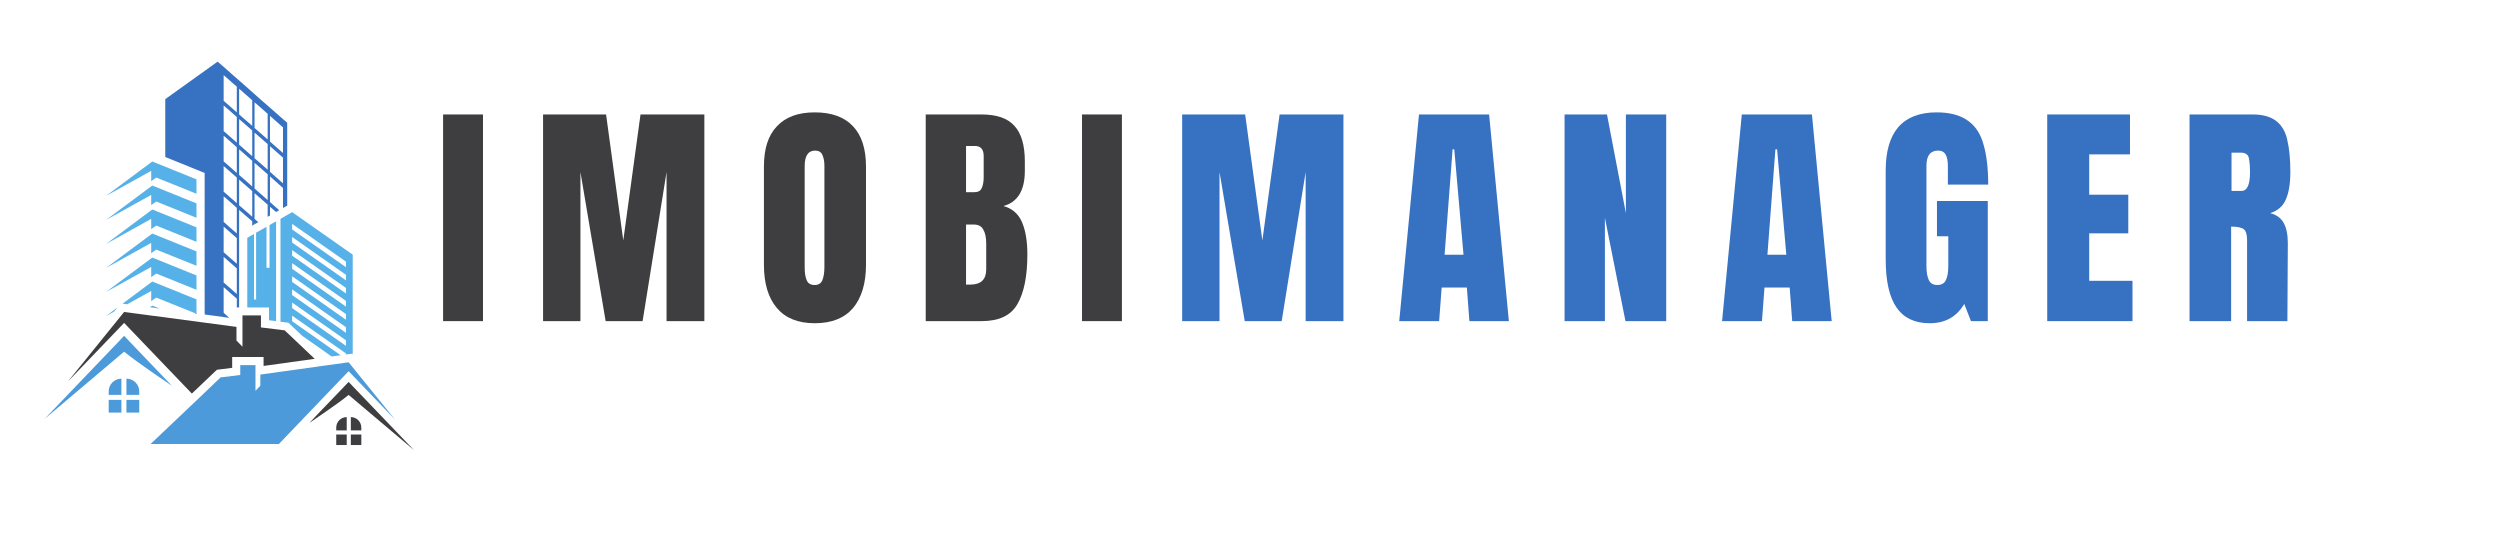 <svg xmlns="http://www.w3.org/2000/svg" xmlns:xlink="http://www.w3.org/1999/xlink" width="124" zoomAndPan="magnify" viewBox="0 0 93 20.25" height="27" preserveAspectRatio="xMidYMid meet" version="1.0"><defs><g/><clipPath id="b31a5d8643"><path d="M 6 2.285 L 11 2.285 L 11 12 L 6 12 Z M 6 2.285 " clip-rule="nonzero"/></clipPath><clipPath id="afbcc74e35"><path d="M 1.66 12 L 7 12 L 7 16 L 1.66 16 Z M 1.66 12 " clip-rule="nonzero"/></clipPath><clipPath id="5fa51b2684"><path d="M 11 14 L 15.402 14 L 15.402 16.75 L 11 16.75 Z M 11 14 " clip-rule="nonzero"/></clipPath><clipPath id="24a35687f9"><path d="M 5 13 L 15 13 L 15 16.75 L 5 16.75 Z M 5 13 " clip-rule="nonzero"/></clipPath><clipPath id="08212fc439"><path d="M 13 15 L 14 15 L 14 16.75 L 13 16.75 Z M 13 15 " clip-rule="nonzero"/></clipPath><clipPath id="4f2546b8c5"><path d="M 12 15 L 13 15 L 13 16.75 L 12 16.75 Z M 12 15 " clip-rule="nonzero"/></clipPath><clipPath id="d85b8164ce"><path d="M 13 16 L 14 16 L 14 16.75 L 13 16.75 Z M 13 16 " clip-rule="nonzero"/></clipPath><clipPath id="b248cfa9a4"><path d="M 12 16 L 13 16 L 13 16.75 L 12 16.75 Z M 12 16 " clip-rule="nonzero"/></clipPath></defs><path fill="#55b1e7" d="M 12.871 9.941 L 10.867 8.535 L 10.867 8.328 L 12.871 9.734 Z M 12.871 10.43 L 10.867 9.023 L 10.867 8.816 L 12.871 10.223 Z M 12.871 10.918 L 10.867 9.512 L 10.867 9.305 L 12.871 10.711 Z M 12.871 11.406 L 10.867 10 L 10.867 9.789 L 12.871 11.195 Z M 12.871 11.895 L 10.867 10.488 L 10.867 10.277 L 12.871 11.684 Z M 12.871 12.383 L 10.867 10.977 L 10.867 10.766 L 12.871 12.172 Z M 12.871 12.867 L 10.867 11.461 L 10.867 11.254 L 12.871 12.66 Z M 10.867 7.891 L 10.434 8.141 L 10.434 11.969 L 10.727 12.004 L 10.801 12.074 L 11.242 12.492 L 12.34 13.262 L 12.672 13.215 L 10.867 11.949 L 10.867 11.742 L 12.871 13.148 L 12.871 13.188 L 12.926 13.18 L 13.098 13.156 L 13.121 13.184 L 13.121 9.473 Z M 10.027 8.371 L 10.027 9.961 L 9.914 9.961 L 9.914 8.438 L 9.527 8.656 L 9.527 11.141 L 9.449 11.141 L 9.449 8.703 L 9.199 8.848 L 9.199 11.438 L 10.008 11.438 L 10.008 11.914 L 10.27 11.945 L 10.27 8.234 L 10.027 8.371 " fill-opacity="1" fill-rule="nonzero"/><path fill="#211c1d" d="M 8.977 14.465 L 8.996 14.484 L 8.996 14.656 L 8.977 14.637 L 8.895 14.566 L 8.895 14.395 L 8.977 14.465 " fill-opacity="1" fill-rule="nonzero"/><g clip-path="url(#b31a5d8643)"><path fill="#3672c1" d="M 10.527 5.691 L 10.043 5.266 L 10.043 4.309 L 10.527 4.738 Z M 10.527 6.82 L 10.043 6.391 L 10.043 5.438 L 10.527 5.863 Z M 9.957 5.188 L 9.641 4.91 L 9.469 4.762 L 9.469 3.805 L 9.641 3.953 L 9.957 4.234 Z M 9.957 6.312 L 9.641 6.035 L 9.469 5.887 L 9.469 4.934 L 9.641 5.082 L 9.957 5.359 Z M 9.957 7.441 L 9.641 7.164 L 9.469 7.012 L 9.469 6.059 L 9.641 6.207 L 9.957 6.484 Z M 9.383 4.684 L 9.309 4.617 L 8.977 4.328 L 8.895 4.254 L 8.895 3.301 L 8.977 3.371 L 9.309 3.664 L 9.383 3.73 Z M 9.383 5.809 L 9.309 5.746 L 8.977 5.453 L 8.895 5.383 L 8.895 4.43 L 8.977 4.5 L 9.309 4.789 L 9.383 4.855 Z M 9.383 6.938 L 9.309 6.871 L 8.977 6.578 L 8.895 6.508 L 8.895 5.555 L 8.977 5.625 L 9.309 5.918 L 9.383 5.98 Z M 9.383 8.062 L 9.309 7.996 L 8.977 7.707 L 8.895 7.637 L 8.895 6.68 L 8.977 6.754 L 9.309 7.043 L 9.383 7.109 Z M 8.809 4.18 L 8.645 4.035 L 8.355 3.781 L 8.32 3.75 L 8.32 2.797 L 8.355 2.824 L 8.645 3.082 L 8.809 3.223 Z M 8.809 5.305 L 8.645 5.16 L 8.355 4.906 L 8.32 4.879 L 8.32 3.922 L 8.355 3.953 L 8.645 4.207 L 8.809 4.352 Z M 8.809 6.434 L 8.645 6.289 L 8.355 6.035 L 8.32 6.004 L 8.32 5.051 L 8.355 5.078 L 8.645 5.332 L 8.809 5.477 Z M 8.809 7.559 L 8.645 7.414 L 8.355 7.16 L 8.32 7.133 L 8.32 6.176 L 8.355 6.207 L 8.645 6.461 L 8.809 6.605 Z M 8.809 8.684 L 8.645 8.543 L 8.355 8.285 L 8.32 8.258 L 8.32 7.305 L 8.355 7.332 L 8.645 7.586 L 8.809 7.73 Z M 8.809 9.812 L 8.645 9.668 L 8.355 9.414 L 8.32 9.383 L 8.32 8.43 L 8.355 8.461 L 8.645 8.715 L 8.809 8.859 Z M 8.809 10.938 L 8.645 10.793 L 8.355 10.539 L 8.32 10.512 L 8.32 9.559 L 8.355 9.586 L 8.645 9.84 L 8.809 9.984 Z M 10.539 4.441 L 9.949 3.922 L 9.617 3.633 L 9.289 3.34 L 8.957 3.047 L 8.625 2.758 L 8.336 2.5 L 8.094 2.293 L 6.148 3.688 L 6.148 5.84 L 7.488 6.383 L 7.613 6.434 L 7.613 11.699 L 8.531 11.824 L 8.32 11.637 L 8.32 10.684 L 8.355 10.711 L 8.645 10.969 L 8.809 11.109 L 8.809 11.438 L 8.895 11.438 L 8.895 7.809 L 8.977 7.879 L 9.309 8.168 L 9.383 8.234 L 9.383 8.395 L 9.469 8.344 L 9.469 8.312 L 9.492 8.332 L 9.609 8.266 L 9.469 8.141 L 9.469 7.184 L 9.641 7.336 L 9.957 7.613 L 9.957 8.066 L 10.043 8.016 L 10.043 7.691 L 10.27 7.887 L 10.281 7.879 L 10.387 7.82 L 10.043 7.516 L 10.043 6.562 L 10.527 6.992 L 10.527 7.738 L 10.684 7.652 L 10.684 4.566 L 10.539 4.441 " fill-opacity="1" fill-rule="nonzero"/></g><path fill="#55b1e7" d="M 3.941 7.289 L 5.625 6.355 L 5.625 6.738 L 5.812 6.605 L 7.309 7.207 L 7.309 6.672 L 5.664 6.008 L 3.941 7.289 " fill-opacity="1" fill-rule="nonzero"/><path fill="#55b1e7" d="M 3.941 8.184 L 5.625 7.25 L 5.625 7.629 L 5.812 7.496 L 7.309 8.102 L 7.309 7.566 L 5.664 6.902 L 3.941 8.184 " fill-opacity="1" fill-rule="nonzero"/><path fill="#55b1e7" d="M 3.941 9.078 L 5.625 8.141 L 5.625 8.523 L 5.812 8.391 L 7.309 8.996 L 7.309 8.457 L 5.664 7.793 L 3.941 9.078 " fill-opacity="1" fill-rule="nonzero"/><path fill="#55b1e7" d="M 3.941 9.969 L 5.625 9.035 L 5.625 9.418 L 5.812 9.285 L 7.309 9.887 L 7.309 9.352 L 5.664 8.688 L 3.941 9.969 " fill-opacity="1" fill-rule="nonzero"/><path fill="#55b1e7" d="M 3.941 10.863 L 5.625 9.93 L 5.625 10.309 L 5.812 10.176 L 7.309 10.781 L 7.309 10.246 L 5.664 9.582 L 3.941 10.863 " fill-opacity="1" fill-rule="nonzero"/><path fill="#55b1e7" d="M 3.941 11.758 L 4.363 11.441 L 4.246 11.59 Z M 3.941 11.758 " fill-opacity="1" fill-rule="nonzero"/><path fill="#55b1e7" d="M 7.309 11.137 L 7.309 11.676 L 7.258 11.652 L 5.812 11.07 L 5.625 11.203 L 5.625 10.824 L 4.73 11.32 L 4.656 11.309 L 4.559 11.297 L 5.664 10.473 L 7.309 11.137 " fill-opacity="1" fill-rule="nonzero"/><path fill="#55b1e7" d="M 5.941 11.48 L 5.578 11.43 L 5.664 11.367 Z M 5.941 11.48 " fill-opacity="1" fill-rule="nonzero"/><g clip-path="url(#afbcc74e35)"><path fill="#4c9ada" d="M 6.395 14.352 C 6.363 14.324 5.191 13.551 4.617 13.082 L 1.66 15.582 L 4.398 12.723 L 4.617 12.492 L 4.988 12.883 L 6.395 14.352 " fill-opacity="1" fill-rule="nonzero"/></g><path fill="#3e3d3f" d="M 9.805 13.281 L 8.637 13.281 L 8.637 13.684 L 8.172 13.742 L 8.074 13.754 L 8 13.82 L 7.137 14.641 L 4.617 12.012 L 2.52 14.199 L 4.617 11.605 L 8.797 12.16 L 8.797 12.668 L 9.02 12.898 L 9.02 11.734 L 9.707 11.734 L 9.707 12.18 L 10.59 12.289 L 11.707 13.348 L 9.805 13.613 L 9.805 13.281 " fill-opacity="1" fill-rule="nonzero"/><path fill="#4c9ada" d="M 4.043 14.559 L 4.043 14.688 L 4.516 14.688 L 4.516 14.086 C 4.254 14.086 4.043 14.301 4.043 14.559 " fill-opacity="1" fill-rule="nonzero"/><path fill="#4c9ada" d="M 4.703 14.086 L 4.703 14.688 L 5.18 14.688 L 5.18 14.559 C 5.18 14.301 4.969 14.086 4.703 14.086 " fill-opacity="1" fill-rule="nonzero"/><path fill="#4c9ada" d="M 4.043 15.348 L 4.516 15.348 L 4.516 14.875 L 4.043 14.875 L 4.043 15.348 " fill-opacity="1" fill-rule="nonzero"/><path fill="#4c9ada" d="M 4.703 15.348 L 5.18 15.348 L 5.18 14.875 L 4.703 14.875 L 4.703 15.348 " fill-opacity="1" fill-rule="nonzero"/><g clip-path="url(#5fa51b2684)"><path fill="#3e3d3f" d="M 15.402 16.746 L 13.691 15.301 L 12.969 14.691 C 12.75 14.871 12.426 15.102 12.137 15.301 C 11.805 15.531 11.52 15.723 11.508 15.734 L 11.918 15.301 L 12.664 14.527 L 12.797 14.387 L 12.969 14.207 L 13.148 14.395 L 15.402 16.746 " fill-opacity="1" fill-rule="nonzero"/></g><g clip-path="url(#24a35687f9)"><path fill="#4c9ada" d="M 14.695 15.609 L 12.969 13.809 L 12.598 14.195 L 11.539 15.301 L 10.375 16.516 L 5.602 16.516 L 7.348 14.859 L 8.207 14.039 L 8.938 13.949 L 8.938 13.582 L 9.504 13.582 L 9.504 14.539 L 9.684 14.348 L 9.684 13.934 L 11.984 13.613 L 12.969 13.477 L 14.695 15.609 " fill-opacity="1" fill-rule="nonzero"/></g><g clip-path="url(#08212fc439)"><path fill="#3e3d3f" d="M 13.441 15.906 L 13.441 16.012 L 13.051 16.012 L 13.051 15.516 C 13.266 15.516 13.441 15.691 13.441 15.906 " fill-opacity="1" fill-rule="nonzero"/></g><g clip-path="url(#4f2546b8c5)"><path fill="#3e3d3f" d="M 12.898 15.516 L 12.898 16.012 L 12.508 16.012 L 12.508 15.906 C 12.508 15.691 12.68 15.516 12.898 15.516 " fill-opacity="1" fill-rule="nonzero"/></g><g clip-path="url(#d85b8164ce)"><path fill="#3e3d3f" d="M 13.441 16.555 L 13.051 16.555 L 13.051 16.164 L 13.441 16.164 L 13.441 16.555 " fill-opacity="1" fill-rule="nonzero"/></g><g clip-path="url(#b248cfa9a4)"><path fill="#3e3d3f" d="M 12.898 16.555 L 12.508 16.555 L 12.508 16.164 L 12.898 16.164 L 12.898 16.555 " fill-opacity="1" fill-rule="nonzero"/></g><path fill="#211c1d" d="M 7.258 11.652 L 7.309 11.676 L 7.309 11.66 Z M 7.258 11.652 " fill-opacity="1" fill-rule="nonzero"/><g fill="#3e3d3f" fill-opacity="1"><g transform="translate(16.217, 11.946)"><g><path d="M 0.266 0 L 0.266 -7.688 L 1.75 -7.688 L 1.75 0 Z M 0.266 0 "/></g></g></g><g fill="#3e3d3f" fill-opacity="1"><g transform="translate(19.858, 11.946)"><g><path d="M 0.344 0 L 0.344 -7.688 L 2.688 -7.688 L 3.328 -3 L 3.969 -7.688 L 6.344 -7.688 L 6.344 0 L 4.938 0 L 4.938 -5.547 L 4.047 0 L 2.672 0 L 1.734 -5.547 L 1.734 0 Z M 0.344 0 "/></g></g></g><g fill="#3e3d3f" fill-opacity="1"><g transform="translate(28.137, 11.946)"><g><path d="M 2.172 0.078 C 1.555 0.078 1.086 -0.109 0.766 -0.484 C 0.441 -0.867 0.281 -1.406 0.281 -2.094 L 0.281 -5.75 C 0.281 -6.414 0.441 -6.914 0.766 -7.25 C 1.086 -7.594 1.555 -7.766 2.172 -7.766 C 2.797 -7.766 3.27 -7.594 3.594 -7.25 C 3.914 -6.914 4.078 -6.414 4.078 -5.75 L 4.078 -2.094 C 4.078 -1.406 3.914 -0.867 3.594 -0.484 C 3.27 -0.109 2.797 0.078 2.172 0.078 Z M 2.172 -1.344 C 2.305 -1.344 2.398 -1.398 2.453 -1.516 C 2.504 -1.641 2.531 -1.805 2.531 -2.016 L 2.531 -5.781 C 2.531 -5.945 2.504 -6.082 2.453 -6.188 C 2.41 -6.289 2.32 -6.344 2.188 -6.344 C 1.926 -6.344 1.797 -6.148 1.797 -5.766 L 1.797 -2.016 C 1.797 -1.797 1.82 -1.629 1.875 -1.516 C 1.926 -1.398 2.023 -1.344 2.172 -1.344 Z M 2.172 -1.344 "/></g></g></g><g fill="#3e3d3f" fill-opacity="1"><g transform="translate(34.093, 11.946)"><g><path d="M 0.344 -7.688 L 2.422 -7.688 C 2.984 -7.688 3.391 -7.547 3.641 -7.266 C 3.898 -6.992 4.031 -6.551 4.031 -5.938 L 4.031 -5.594 C 4.031 -4.863 3.766 -4.426 3.234 -4.281 C 3.555 -4.195 3.785 -4 3.922 -3.688 C 4.055 -3.383 4.125 -2.984 4.125 -2.484 C 4.125 -1.672 4 -1.051 3.75 -0.625 C 3.508 -0.207 3.066 0 2.422 0 L 0.344 0 Z M 2.156 -4.797 C 2.289 -4.797 2.379 -4.844 2.422 -4.938 C 2.473 -5.039 2.5 -5.18 2.5 -5.359 L 2.5 -6.141 C 2.5 -6.391 2.391 -6.516 2.172 -6.516 L 1.844 -6.516 L 1.844 -4.797 Z M 2 -1.359 C 2.395 -1.359 2.594 -1.547 2.594 -1.922 L 2.594 -2.891 C 2.594 -3.117 2.555 -3.289 2.484 -3.406 C 2.422 -3.531 2.301 -3.594 2.125 -3.594 L 1.844 -3.594 L 1.844 -1.359 Z M 2 -1.359 "/></g></g></g><g fill="#3e3d3f" fill-opacity="1"><g transform="translate(39.985, 11.946)"><g><path d="M 0.266 0 L 0.266 -7.688 L 1.75 -7.688 L 1.75 0 Z M 0.266 0 "/></g></g></g><g fill="#3672c1" fill-opacity="1"><g transform="translate(43.632, 11.946)"><g><path d="M 0.344 0 L 0.344 -7.688 L 2.688 -7.688 L 3.328 -3 L 3.969 -7.688 L 6.344 -7.688 L 6.344 0 L 4.938 0 L 4.938 -5.547 L 4.047 0 L 2.672 0 L 1.734 -5.547 L 1.734 0 Z M 0.344 0 "/></g></g></g><g fill="#3672c1" fill-opacity="1"><g transform="translate(51.911, 11.946)"><g><path d="M 0.141 0 L 0.875 -7.688 L 3.484 -7.688 L 4.219 0 L 2.75 0 L 2.656 -1.25 L 1.719 -1.25 L 1.625 0 Z M 1.828 -2.469 L 2.531 -2.469 L 2.188 -6.391 L 2.125 -6.391 Z M 1.828 -2.469 "/></g></g></g><g fill="#3672c1" fill-opacity="1"><g transform="translate(57.858, 11.946)"><g><path d="M 0.344 0 L 0.344 -7.688 L 1.922 -7.688 L 2.625 -4.016 L 2.625 -7.688 L 4.125 -7.688 L 4.125 0 L 2.609 0 L 1.844 -3.844 L 1.844 0 Z M 0.344 0 "/></g></g></g><g fill="#3672c1" fill-opacity="1"><g transform="translate(63.92, 11.946)"><g><path d="M 0.141 0 L 0.875 -7.688 L 3.484 -7.688 L 4.219 0 L 2.75 0 L 2.656 -1.25 L 1.719 -1.25 L 1.625 0 Z M 1.828 -2.469 L 2.531 -2.469 L 2.188 -6.391 L 2.125 -6.391 Z M 1.828 -2.469 "/></g></g></g><g fill="#3672c1" fill-opacity="1"><g transform="translate(69.867, 11.946)"><g><path d="M 1.922 0.078 C 1.367 0.078 0.957 -0.113 0.688 -0.5 C 0.414 -0.895 0.281 -1.492 0.281 -2.297 L 0.281 -5.609 C 0.281 -6.316 0.438 -6.852 0.75 -7.219 C 1.07 -7.582 1.547 -7.766 2.172 -7.766 C 2.672 -7.766 3.062 -7.66 3.344 -7.453 C 3.625 -7.254 3.816 -6.957 3.922 -6.562 C 4.035 -6.176 4.094 -5.68 4.094 -5.078 L 2.594 -5.078 L 2.594 -5.766 C 2.594 -5.953 2.566 -6.094 2.516 -6.188 C 2.461 -6.289 2.367 -6.344 2.234 -6.344 C 1.941 -6.344 1.797 -6.156 1.797 -5.781 L 1.797 -2.047 C 1.797 -1.816 1.828 -1.641 1.891 -1.516 C 1.953 -1.398 2.055 -1.344 2.203 -1.344 C 2.348 -1.344 2.453 -1.398 2.516 -1.516 C 2.578 -1.641 2.609 -1.816 2.609 -2.047 L 2.609 -3.156 L 2.188 -3.156 L 2.188 -4.469 L 4.078 -4.469 L 4.078 0 L 3.453 0 L 3.203 -0.641 C 2.922 -0.16 2.492 0.078 1.922 0.078 Z M 1.922 0.078 "/></g></g></g><g fill="#3672c1" fill-opacity="1"><g transform="translate(75.813, 11.946)"><g><path d="M 0.344 0 L 0.344 -7.688 L 3.422 -7.688 L 3.422 -6.203 L 1.906 -6.203 L 1.906 -4.703 L 3.359 -4.703 L 3.359 -3.266 L 1.906 -3.266 L 1.906 -1.5 L 3.516 -1.5 L 3.516 0 Z M 0.344 0 "/></g></g></g><g fill="#3672c1" fill-opacity="1"><g transform="translate(81.107, 11.946)"><g><path d="M 0.344 -7.688 L 2.703 -7.688 C 3.078 -7.688 3.367 -7.602 3.578 -7.438 C 3.785 -7.27 3.922 -7.031 3.984 -6.719 C 4.055 -6.414 4.094 -6.023 4.094 -5.547 C 4.094 -5.109 4.035 -4.766 3.922 -4.516 C 3.816 -4.273 3.625 -4.109 3.344 -4.016 C 3.57 -3.961 3.738 -3.844 3.844 -3.656 C 3.945 -3.477 4 -3.227 4 -2.906 L 3.984 0 L 2.484 0 L 2.484 -3.016 C 2.484 -3.223 2.441 -3.359 2.359 -3.422 C 2.273 -3.484 2.117 -3.516 1.891 -3.516 L 1.891 0 L 0.344 0 Z M 2.281 -4.844 C 2.488 -4.844 2.594 -5.078 2.594 -5.547 C 2.594 -5.742 2.582 -5.895 2.562 -6 C 2.551 -6.102 2.52 -6.172 2.469 -6.203 C 2.426 -6.242 2.359 -6.266 2.266 -6.266 L 1.906 -6.266 L 1.906 -4.844 Z M 2.281 -4.844 "/></g></g></g></svg>